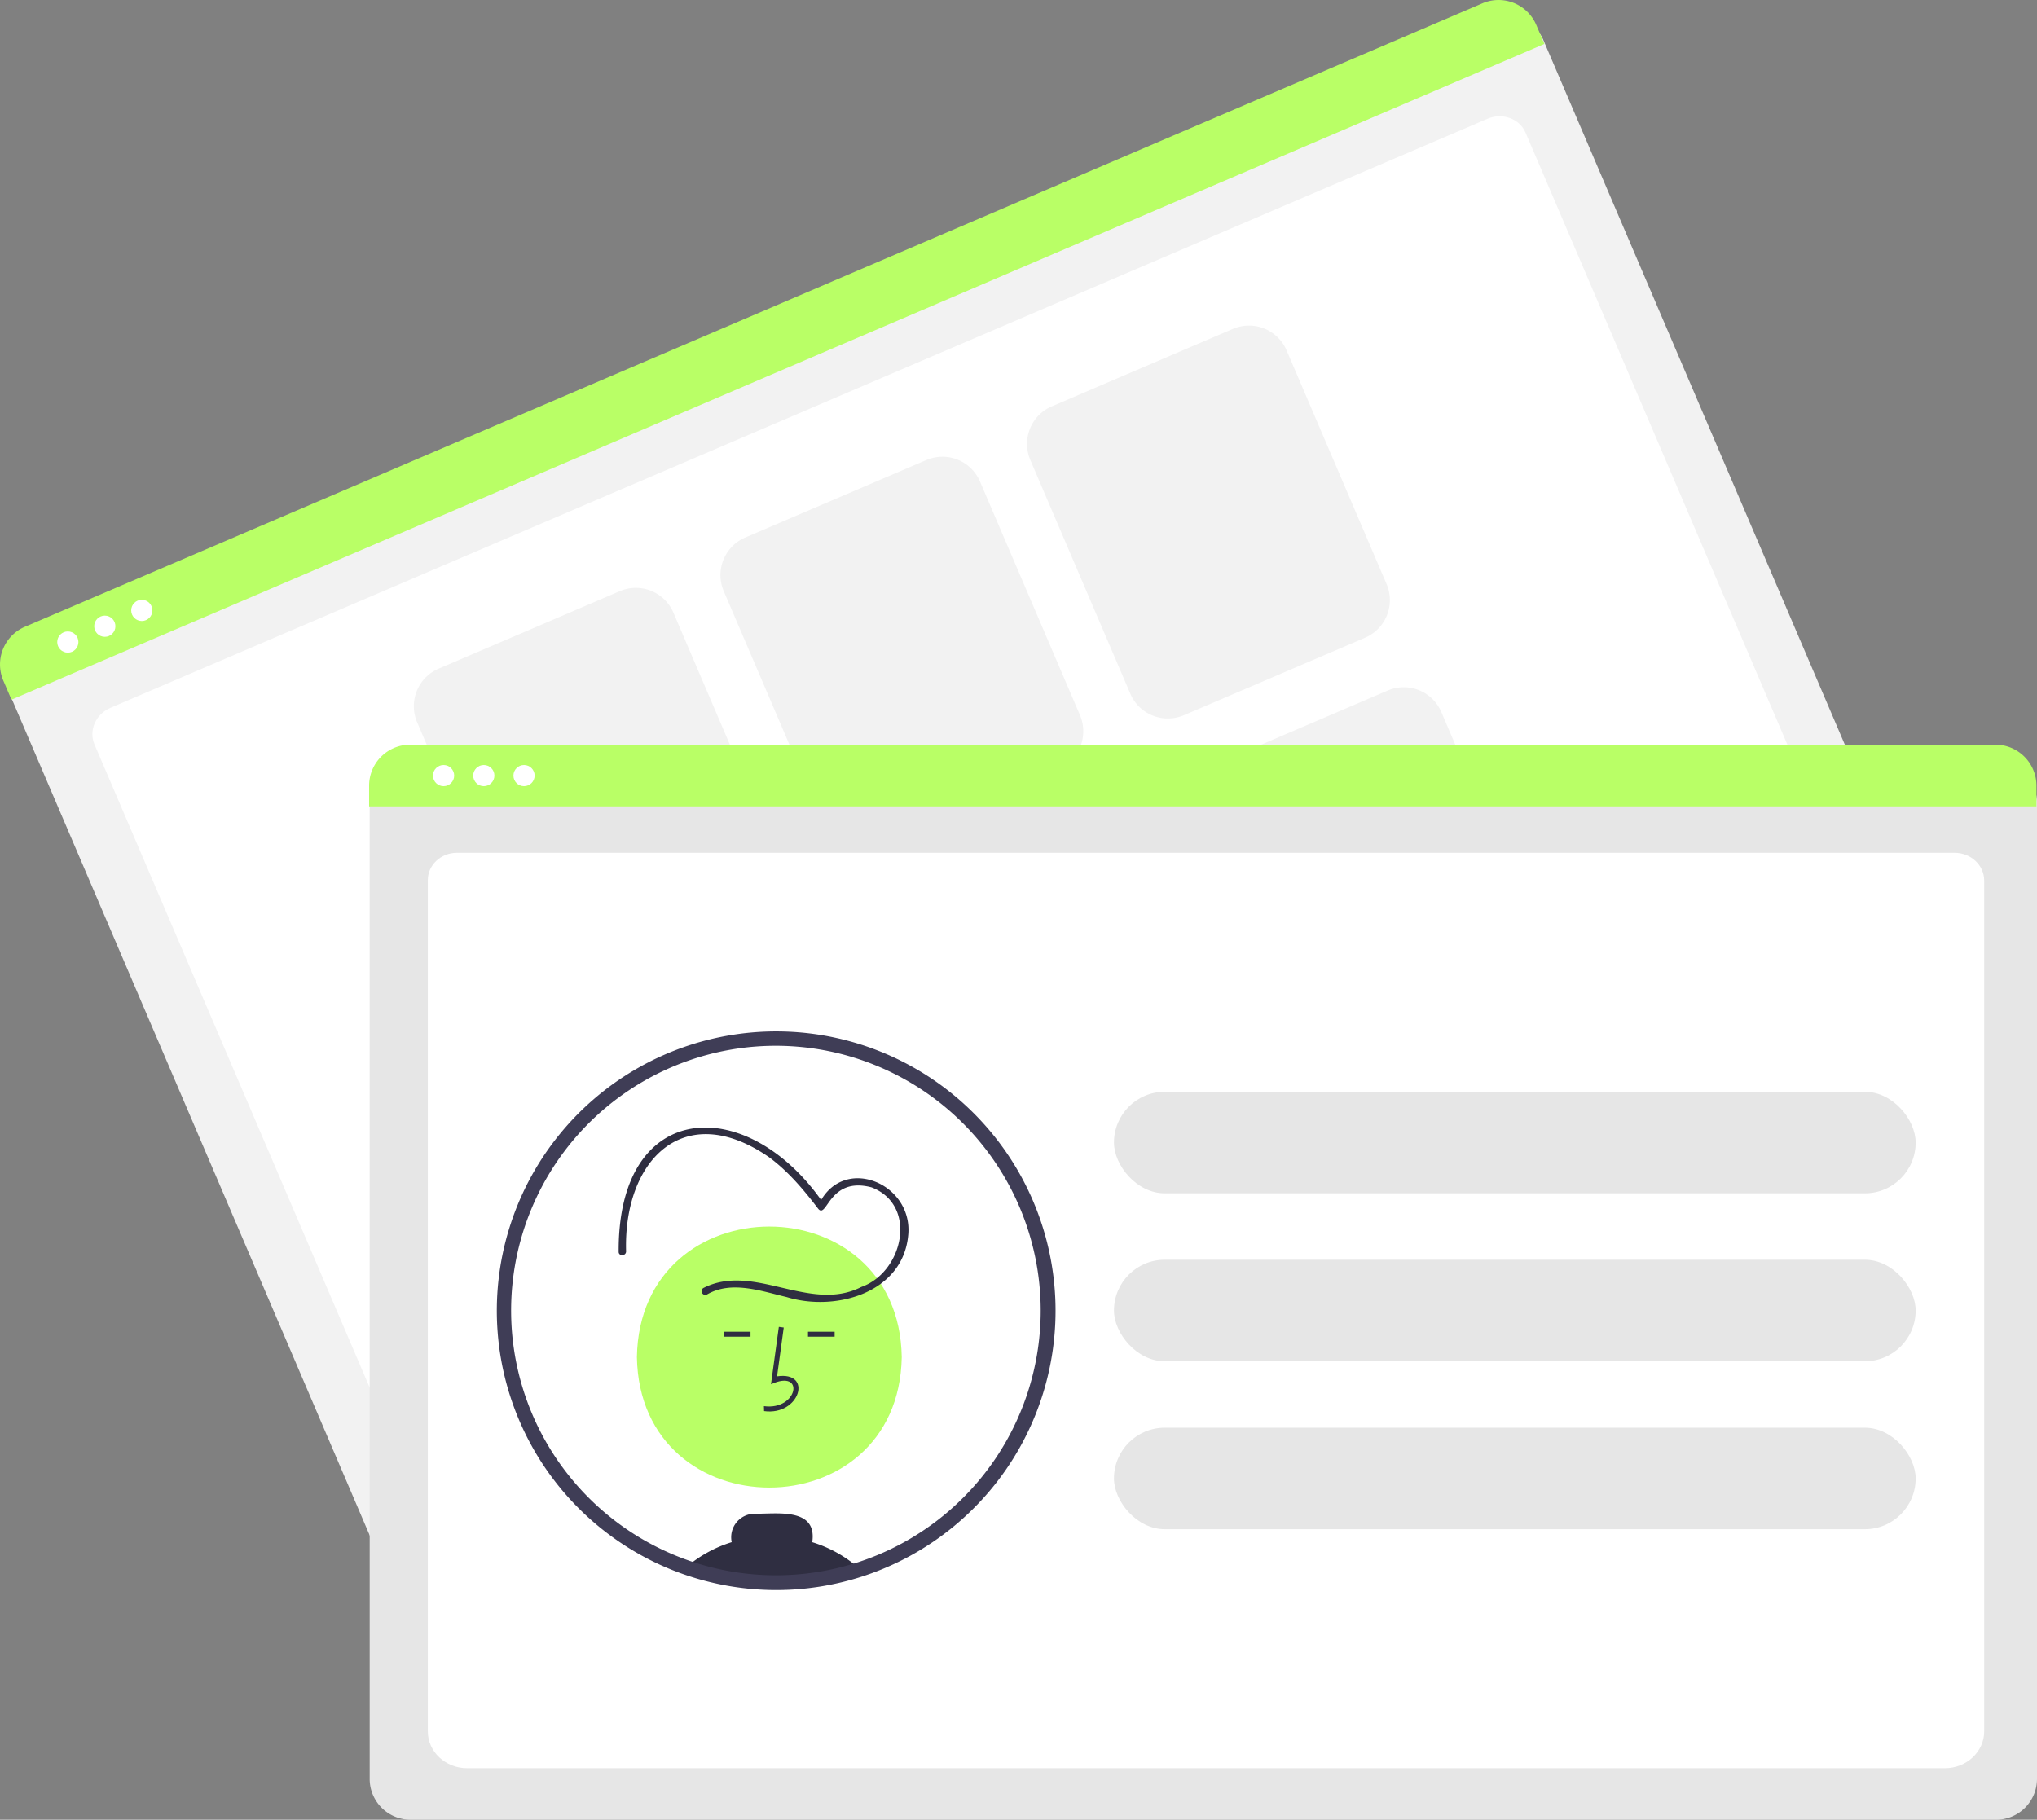 <svg xmlns="http://www.w3.org/2000/svg" data-name="Layer 1" width="823.24" height="735.54" viewBox="0 0 823.24 735.54" xmlns:xlink="http://www.w3.org/1999/xlink"><rect x="0" y="0" width="823.24" height="735.54" fill="#808080" stroke="none"/><path d="M958.693,482.973,369.509,735.036a16.519,16.519,0,0,1-21.66-8.68L192.422,363.053a12.102,12.102,0,0,1,6.359-15.869l597.105-255.452a12.311,12.311,0,0,1,16.143,6.469L967.373,461.313A16.519,16.519,0,0,1,958.693,482.973Z" transform="translate(-188.38 -82.23)" fill="#f2f2f2" data-darkreader-inline-fill="" style="--darkreader-inline-fill: #1f2223;"/><path d="M931.449,471.969,382.345,706.886c-8.049,3.444-17.221.113-20.446-7.425L226.551,383.092c-2.391-5.59.515-12.214,6.48-14.766L789.517,130.252c6.064-2.594,12.974-.082,15.405,5.601L940.199,452.055C943.424,459.592,939.499,468.526,931.449,471.969Z" transform="translate(-188.38 -82.23)" fill="#fff" data-darkreader-inline-fill="" style="--darkreader-inline-fill: #181a1b;"/><path d="M812.544,99.991,193.017,365.034l-3.304-7.723a16.574,16.574,0,0,1,8.716-21.729L787.505,83.565a16.574,16.574,0,0,1,21.735,8.702Z" transform="translate(-188.38 -82.23)" fill="#b9ff66" data-darkreader-inline-fill="" style="--darkreader-inline-fill: #5e8f00;"/><circle cx="27.41" cy="259.52" r="4.283" fill="#fff" data-darkreader-inline-fill="" style="--darkreader-inline-fill: #e8e6e3;"/><circle cx="42.358" cy="253.125" r="4.283" fill="#fff" data-darkreader-inline-fill="" style="--darkreader-inline-fill: #e8e6e3;"/><circle cx="57.306" cy="246.73" r="4.283" fill="#fff" data-darkreader-inline-fill="" style="--darkreader-inline-fill: #e8e6e3;"/><path d="M492.268,446.007l-73.229,31.329a16.519,16.519,0,0,1-21.66-8.68l-40.423-94.488a16.519,16.519,0,0,1,8.68-21.66l73.229-31.329a16.519,16.519,0,0,1,21.66,8.68L500.948,424.347A16.519,16.519,0,0,1,492.268,446.007Z" transform="translate(-188.38 -82.23)" fill="#f2f2f2" data-darkreader-inline-fill="" style="--darkreader-inline-fill: #1f2223;"/><path d="M616.177,392.997l-73.229,31.329a16.519,16.519,0,0,1-21.66-8.68l-40.423-94.488a16.519,16.519,0,0,1,8.68-21.66l73.229-31.329a16.519,16.519,0,0,1,21.66,8.68l40.423,94.488A16.519,16.519,0,0,1,616.177,392.997Z" transform="translate(-188.38 -82.23)" fill="#f2f2f2" data-darkreader-inline-fill="" style="--darkreader-inline-fill: #1f2223;"/><path d="M740.085,339.987l-73.229,31.329a16.519,16.519,0,0,1-21.66-8.68l-40.423-94.488a16.519,16.519,0,0,1,8.68-21.66l73.229-31.329a16.519,16.519,0,0,1,21.66,8.68l40.423,94.488A16.519,16.519,0,0,1,740.085,339.987Z" transform="translate(-188.38 -82.23)" fill="#f2f2f2" data-darkreader-inline-fill="" style="--darkreader-inline-fill: #1f2223;"/><path d="M554.808,592.191l-73.229,31.329a16.519,16.519,0,0,1-21.66-8.68l-40.423-94.488a16.519,16.519,0,0,1,8.68-21.66l73.229-31.329a16.519,16.519,0,0,1,21.66,8.68L563.488,570.531A16.519,16.519,0,0,1,554.808,592.191Z" transform="translate(-188.38 -82.23)" fill="#f2f2f2" data-darkreader-inline-fill="" style="--darkreader-inline-fill: #1f2223;"/><path d="M678.717,539.181l-73.229,31.329a16.519,16.519,0,0,1-21.66-8.68l-40.423-94.488a16.519,16.519,0,0,1,8.68-21.66L625.313,414.353a16.519,16.519,0,0,1,21.66,8.68l40.423,94.488A16.519,16.519,0,0,1,678.717,539.181Z" transform="translate(-188.38 -82.23)" fill="#f2f2f2" data-darkreader-inline-fill="" style="--darkreader-inline-fill: #1f2223;"/><path d="M802.625,486.171l-73.229,31.329a16.519,16.519,0,0,1-21.66-8.68l-40.423-94.488a16.519,16.519,0,0,1,8.68-21.66l73.229-31.329a16.519,16.519,0,0,1,21.66,8.68l40.423,94.488A16.519,16.519,0,0,1,802.625,486.171Z" transform="translate(-188.38 -82.23)" fill="#f2f2f2" data-darkreader-inline-fill="" style="--darkreader-inline-fill: #1f2223;"/><path d="M995.12,817.77H354.281a16.519,16.519,0,0,1-16.5-16.5V406.116a12.102,12.102,0,0,1,12.088-12.088H999.323a12.311,12.311,0,0,1,12.297,12.297V801.27A16.519,16.519,0,0,1,995.12,817.77Z" transform="translate(-188.38 -82.23)" fill="#e6e6e6" data-darkreader-inline-fill="" style="--darkreader-inline-fill: #26292b;"/><path d="M974.4,796.938H377.155c-8.755,0-15.878-6.67-15.878-14.868v-344.105c0-6.08,5.278-11.027,11.766-11.027H978.317c6.595,0,11.961,5.028,11.961,11.209V782.07C990.278,790.268,983.155,796.938,974.4,796.938Z" transform="translate(-188.38 -82.23)" fill="#fff" data-darkreader-inline-fill="" style="--darkreader-inline-fill: #181a1b;"/><path d="M1011.39,408.173H337.55v-8.4a16.574,16.574,0,0,1,16.56-16.55H994.83A16.574,16.574,0,0,1,1011.39,399.772Z" transform="translate(-188.38 -82.23)" fill="#b9ff66" data-darkreader-inline-fill="" style="--darkreader-inline-fill: #5e8f00;"/><circle cx="179.265" cy="313.493" r="4.283" fill="#fff" data-darkreader-inline-fill="" style="--darkreader-inline-fill: #e8e6e3;"/><circle cx="195.524" cy="313.493" r="4.283" fill="#fff" data-darkreader-inline-fill="" style="--darkreader-inline-fill: #e8e6e3;"/><circle cx="211.782" cy="313.493" r="4.283" fill="#fff" data-darkreader-inline-fill="" style="--darkreader-inline-fill: #e8e6e3;"/><rect x="450.203" y="441.306" width="324" height="41.028" rx="20.514" fill="#e6e6e6" data-darkreader-inline-fill="" style="--darkreader-inline-fill: #26292b;"/><rect x="450.203" y="509.194" width="324" height="41.028" rx="20.514" fill="#e6e6e6" data-darkreader-inline-fill="" style="--darkreader-inline-fill: #26292b;"/><rect x="450.203" y="577.083" width="324" height="41.028" rx="20.514" fill="#e6e6e6" data-darkreader-inline-fill="" style="--darkreader-inline-fill: #26292b;"/><path d="M611.972,611.938a110,110,0,1,1-110-110A110.035,110.035,0,0,1,611.972,611.938Z" transform="translate(-188.38 -82.23)" fill="#fff" data-darkreader-inline-fill="" style="--darkreader-inline-fill: #181a1b;"/><path d="M552.812,630.76c-1.201,70.351-105.847,70.34-107.038-.002C446.976,560.409,551.621,560.42,552.812,630.76Z" transform="translate(-188.38 -82.23)" fill="#b9ff66" data-darkreader-inline-fill="" style="--darkreader-inline-fill: #5e8f00;"/><path d="M497.169,652.596l-.056-2c13.784,1.84,16.753-15.243,2.852-8.856l3.173-23.19,1.981.271-2.699,19.727C517.057,636.368,511.643,654.595,497.169,652.596Z" transform="translate(-188.38 -82.23)" fill="#2f2e41" data-darkreader-inline-fill="" style="--darkreader-inline-fill: #c5c0b8;"/><rect x="326.539" y="538.292" width="10.771" height="2" fill="#2f2e41" data-darkreader-inline-fill="" style="--darkreader-inline-fill: #c5c0b8;"/><rect x="292.539" y="538.292" width="10.771" height="2" fill="#2f2e41" data-darkreader-inline-fill="" style="--darkreader-inline-fill: #c5c0b8;"/><path d="M516.642,705.588c2.1-14.17-14.49-11.37-23.27-11.51a9.518,9.518,0,0,0-9.28,11.5,52.038,52.038,0,0,0-18.49,10.2,110.476,110.476,0,0,0,70.43.78A51.771,51.771,0,0,0,516.642,705.588Z" transform="translate(-188.38 -82.23)" fill="#2f2e41" data-darkreader-inline-fill="" style="--darkreader-inline-fill: #c5c0b8;"/><path d="M474.132,605.447c9.918-5.732,21.946-1.335,32.192,1.07,19.438,5.976,46.697-1.507,49.061-24.662,2.46-21.535-26.999-33.537-36.415-12.104l2.742-.358c-30.537-45.382-83.655-43.661-83.305,18.731-.113,1.927,2.887,1.921,2.999-.001-1.124-36.767,23.209-61.9,57.605-38.272,7.872,5.743,14.241,13.35,20.11,21.056,3.582,4.014,4.361-13.274,21.506-8.746,18.869,7.31,12.712,34.328-4.153,40.26-20.838,10.646-43.407-9.995-63.855.435a1.502,1.502,0,0,0,1.514,2.592Z" transform="translate(-188.38 -82.23)" fill="#2f2e41" data-darkreader-inline-fill="" style="--darkreader-inline-fill: #262534;"/><path d="M501.972,724.938a112.905,112.905,0,1,1,34.988-5.527A112.727,112.727,0,0,1,501.972,724.938Zm0-220a107.015,107.015,0,1,0,107,107A107.121,107.121,0,0,0,501.972,504.938Z" transform="translate(-188.38 -82.23)" fill="#3f3d56" data-darkreader-inline-fill="" style="--darkreader-inline-fill: #323145;"/></svg>